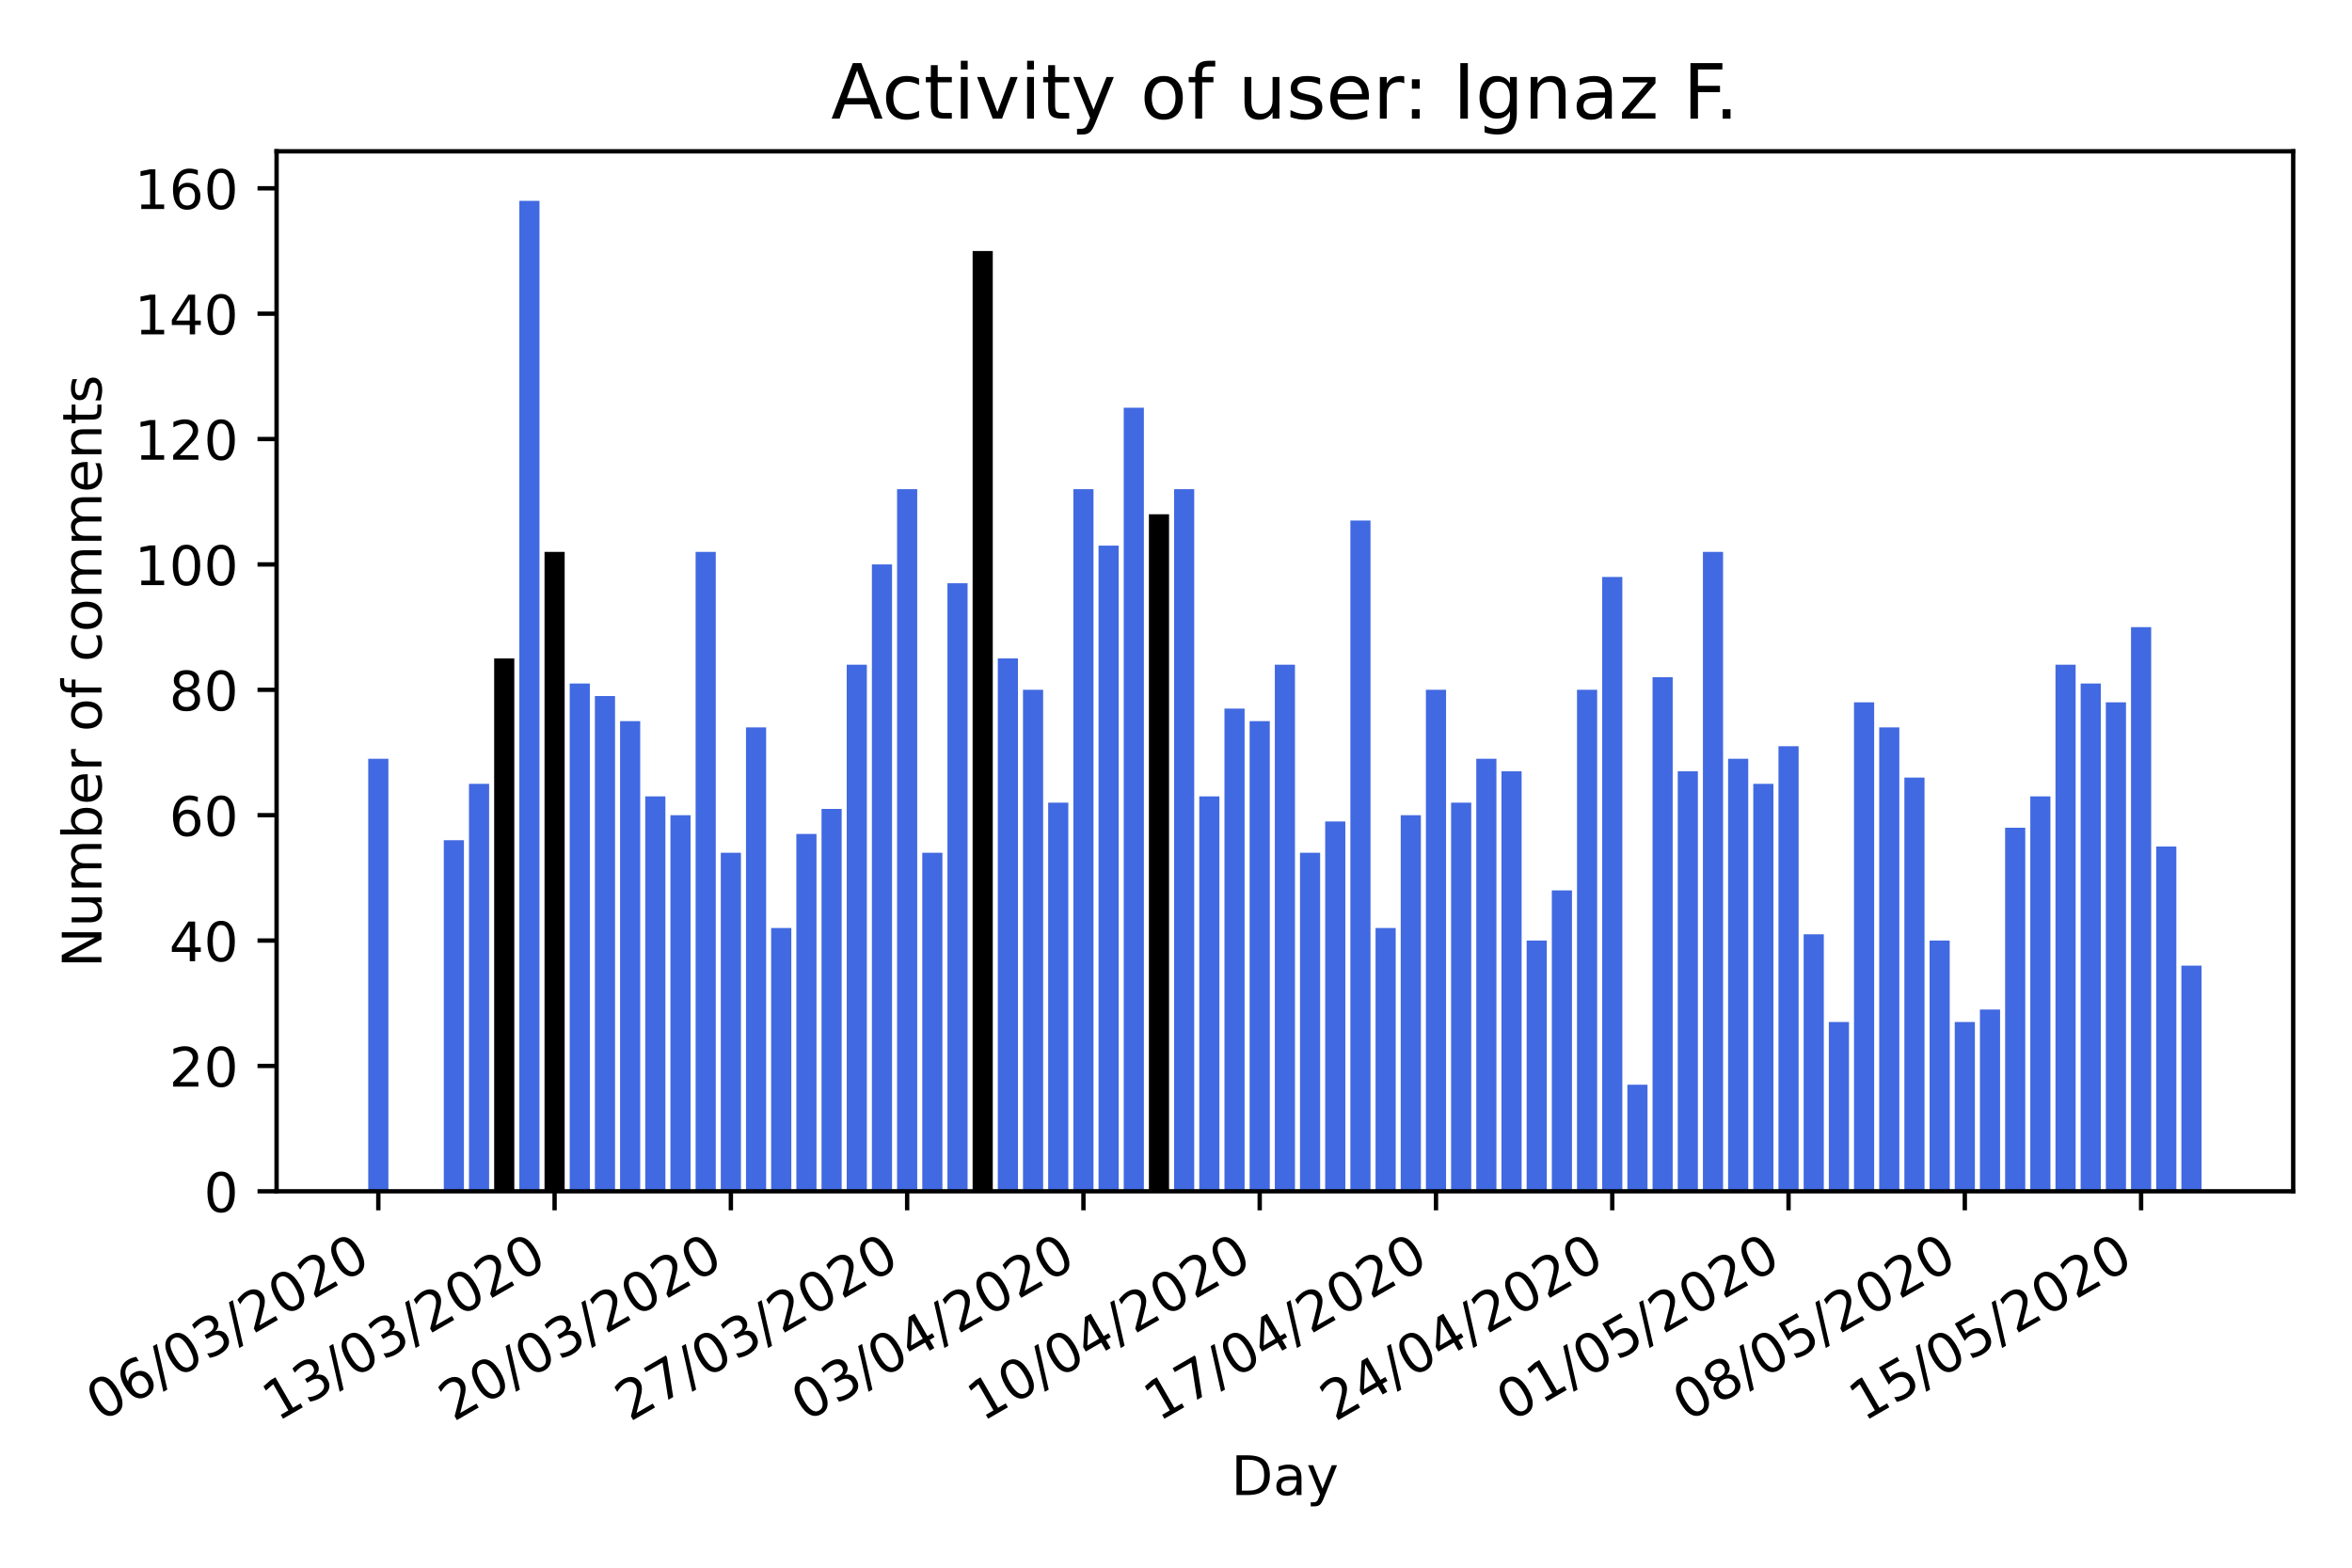 <?xml version="1.0" encoding="utf-8" standalone="no"?>
<!DOCTYPE svg PUBLIC "-//W3C//DTD SVG 1.1//EN"
  "http://www.w3.org/Graphics/SVG/1.1/DTD/svg11.dtd">
<!-- Created with matplotlib (https://matplotlib.org/) -->
<svg height="288pt" version="1.1" viewBox="0 0 432 288" width="432pt" xmlns="http://www.w3.org/2000/svg" xmlns:xlink="http://www.w3.org/1999/xlink">
 <defs>
  <style type="text/css">
*{stroke-linecap:butt;stroke-linejoin:round;}
  </style>
 </defs>
 <g id="figure_1">
  <g id="patch_1">
   <path d="M 0 288 
L 432 288 
L 432 0 
L 0 0 
z
" style="fill:#ffffff;"/>
  </g>
  <g id="axes_1">
   <g id="patch_2">
    <path d="M 50.8 218.852 
L 421.2 218.852 
L 421.2 27.8 
L 50.8 27.8 
z
" style="fill:#ffffff;"/>
   </g>
   <g id="patch_3">
    <path clip-path="url(#pcbe75c2281)" d="M 67.636 218.852 
L 71.337 218.852 
L 71.337 139.391 
L 67.636 139.391 
z
" style="fill:#4169e1;"/>
   </g>
   <g id="patch_4">
    <path clip-path="url(#pcbe75c2281)" d="M 81.512 218.852 
L 85.213 218.852 
L 85.213 154.362 
L 81.512 154.362 
z
" style="fill:#4169e1;"/>
   </g>
   <g id="patch_5">
    <path clip-path="url(#pcbe75c2281)" d="M 86.138 218.852 
L 89.838 218.852 
L 89.838 143.998 
L 86.138 143.998 
z
" style="fill:#4169e1;"/>
   </g>
   <g id="patch_6">
    <path clip-path="url(#pcbe75c2281)" d="M 90.763 218.852 
L 94.464 218.852 
L 94.464 120.965 
L 90.763 120.965 
z
"/>
   </g>
   <g id="patch_7">
    <path clip-path="url(#pcbe75c2281)" d="M 95.389 218.852 
L 99.089 218.852 
L 99.089 36.898 
L 95.389 36.898 
z
" style="fill:#4169e1;"/>
   </g>
   <g id="patch_8">
    <path clip-path="url(#pcbe75c2281)" d="M 100.014 218.852 
L 103.714 218.852 
L 103.714 101.388 
L 100.014 101.388 
z
"/>
   </g>
   <g id="patch_9">
    <path clip-path="url(#pcbe75c2281)" d="M 104.639 218.852 
L 108.34 218.852 
L 108.34 125.572 
L 104.639 125.572 
z
" style="fill:#4169e1;"/>
   </g>
   <g id="patch_10">
    <path clip-path="url(#pcbe75c2281)" d="M 109.265 218.852 
L 112.965 218.852 
L 112.965 127.875 
L 109.265 127.875 
z
" style="fill:#4169e1;"/>
   </g>
   <g id="patch_11">
    <path clip-path="url(#pcbe75c2281)" d="M 113.89 218.852 
L 117.59 218.852 
L 117.59 132.481 
L 113.89 132.481 
z
" style="fill:#4169e1;"/>
   </g>
   <g id="patch_12">
    <path clip-path="url(#pcbe75c2281)" d="M 118.515 218.852 
L 122.216 218.852 
L 122.216 146.301 
L 118.515 146.301 
z
" style="fill:#4169e1;"/>
   </g>
   <g id="patch_13">
    <path clip-path="url(#pcbe75c2281)" d="M 123.141 218.852 
L 126.841 218.852 
L 126.841 149.756 
L 123.141 149.756 
z
" style="fill:#4169e1;"/>
   </g>
   <g id="patch_14">
    <path clip-path="url(#pcbe75c2281)" d="M 127.766 218.852 
L 131.467 218.852 
L 131.467 101.388 
L 127.766 101.388 
z
" style="fill:#4169e1;"/>
   </g>
   <g id="patch_15">
    <path clip-path="url(#pcbe75c2281)" d="M 132.392 218.852 
L 136.092 218.852 
L 136.092 156.665 
L 132.392 156.665 
z
" style="fill:#4169e1;"/>
   </g>
   <g id="patch_16">
    <path clip-path="url(#pcbe75c2281)" d="M 137.017 218.852 
L 140.717 218.852 
L 140.717 133.633 
L 137.017 133.633 
z
" style="fill:#4169e1;"/>
   </g>
   <g id="patch_17">
    <path clip-path="url(#pcbe75c2281)" d="M 141.642 218.852 
L 145.343 218.852 
L 145.343 170.485 
L 141.642 170.485 
z
" style="fill:#4169e1;"/>
   </g>
   <g id="patch_18">
    <path clip-path="url(#pcbe75c2281)" d="M 146.268 218.852 
L 149.968 218.852 
L 149.968 153.21 
L 146.268 153.21 
z
" style="fill:#4169e1;"/>
   </g>
   <g id="patch_19">
    <path clip-path="url(#pcbe75c2281)" d="M 150.893 218.852 
L 154.593 218.852 
L 154.593 148.604 
L 150.893 148.604 
z
" style="fill:#4169e1;"/>
   </g>
   <g id="patch_20">
    <path clip-path="url(#pcbe75c2281)" d="M 155.518 218.852 
L 159.219 218.852 
L 159.219 122.117 
L 155.518 122.117 
z
" style="fill:#4169e1;"/>
   </g>
   <g id="patch_21">
    <path clip-path="url(#pcbe75c2281)" d="M 160.144 218.852 
L 163.844 218.852 
L 163.844 103.691 
L 160.144 103.691 
z
" style="fill:#4169e1;"/>
   </g>
   <g id="patch_22">
    <path clip-path="url(#pcbe75c2281)" d="M 164.769 218.852 
L 168.47 218.852 
L 168.47 89.872 
L 164.769 89.872 
z
" style="fill:#4169e1;"/>
   </g>
   <g id="patch_23">
    <path clip-path="url(#pcbe75c2281)" d="M 169.395 218.852 
L 173.095 218.852 
L 173.095 156.665 
L 169.395 156.665 
z
" style="fill:#4169e1;"/>
   </g>
   <g id="patch_24">
    <path clip-path="url(#pcbe75c2281)" d="M 174.02 218.852 
L 177.72 218.852 
L 177.72 107.146 
L 174.02 107.146 
z
" style="fill:#4169e1;"/>
   </g>
   <g id="patch_25">
    <path clip-path="url(#pcbe75c2281)" d="M 178.645 218.852 
L 182.346 218.852 
L 182.346 46.111 
L 178.645 46.111 
z
"/>
   </g>
   <g id="patch_26">
    <path clip-path="url(#pcbe75c2281)" d="M 183.271 218.852 
L 186.971 218.852 
L 186.971 120.965 
L 183.271 120.965 
z
" style="fill:#4169e1;"/>
   </g>
   <g id="patch_27">
    <path clip-path="url(#pcbe75c2281)" d="M 187.896 218.852 
L 191.596 218.852 
L 191.596 126.723 
L 187.896 126.723 
z
" style="fill:#4169e1;"/>
   </g>
   <g id="patch_28">
    <path clip-path="url(#pcbe75c2281)" d="M 192.521 218.852 
L 196.222 218.852 
L 196.222 147.452 
L 192.521 147.452 
z
" style="fill:#4169e1;"/>
   </g>
   <g id="patch_29">
    <path clip-path="url(#pcbe75c2281)" d="M 197.147 218.852 
L 200.847 218.852 
L 200.847 89.872 
L 197.147 89.872 
z
" style="fill:#4169e1;"/>
   </g>
   <g id="patch_30">
    <path clip-path="url(#pcbe75c2281)" d="M 201.772 218.852 
L 205.473 218.852 
L 205.473 100.236 
L 201.772 100.236 
z
" style="fill:#4169e1;"/>
   </g>
   <g id="patch_31">
    <path clip-path="url(#pcbe75c2281)" d="M 206.398 218.852 
L 210.098 218.852 
L 210.098 74.901 
L 206.398 74.901 
z
" style="fill:#4169e1;"/>
   </g>
   <g id="patch_32">
    <path clip-path="url(#pcbe75c2281)" d="M 211.023 218.852 
L 214.723 218.852 
L 214.723 94.478 
L 211.023 94.478 
z
"/>
   </g>
   <g id="patch_33">
    <path clip-path="url(#pcbe75c2281)" d="M 215.648 218.852 
L 219.349 218.852 
L 219.349 89.872 
L 215.648 89.872 
z
" style="fill:#4169e1;"/>
   </g>
   <g id="patch_34">
    <path clip-path="url(#pcbe75c2281)" d="M 220.274 218.852 
L 223.974 218.852 
L 223.974 146.301 
L 220.274 146.301 
z
" style="fill:#4169e1;"/>
   </g>
   <g id="patch_35">
    <path clip-path="url(#pcbe75c2281)" d="M 224.899 218.852 
L 228.599 218.852 
L 228.599 130.178 
L 224.899 130.178 
z
" style="fill:#4169e1;"/>
   </g>
   <g id="patch_36">
    <path clip-path="url(#pcbe75c2281)" d="M 229.524 218.852 
L 233.225 218.852 
L 233.225 132.481 
L 229.524 132.481 
z
" style="fill:#4169e1;"/>
   </g>
   <g id="patch_37">
    <path clip-path="url(#pcbe75c2281)" d="M 234.15 218.852 
L 237.85 218.852 
L 237.85 122.117 
L 234.15 122.117 
z
" style="fill:#4169e1;"/>
   </g>
   <g id="patch_38">
    <path clip-path="url(#pcbe75c2281)" d="M 238.775 218.852 
L 242.476 218.852 
L 242.476 156.665 
L 238.775 156.665 
z
" style="fill:#4169e1;"/>
   </g>
   <g id="patch_39">
    <path clip-path="url(#pcbe75c2281)" d="M 243.401 218.852 
L 247.101 218.852 
L 247.101 150.907 
L 243.401 150.907 
z
" style="fill:#4169e1;"/>
   </g>
   <g id="patch_40">
    <path clip-path="url(#pcbe75c2281)" d="M 248.026 218.852 
L 251.726 218.852 
L 251.726 95.63 
L 248.026 95.63 
z
" style="fill:#4169e1;"/>
   </g>
   <g id="patch_41">
    <path clip-path="url(#pcbe75c2281)" d="M 252.651 218.852 
L 256.352 218.852 
L 256.352 170.485 
L 252.651 170.485 
z
" style="fill:#4169e1;"/>
   </g>
   <g id="patch_42">
    <path clip-path="url(#pcbe75c2281)" d="M 257.277 218.852 
L 260.977 218.852 
L 260.977 149.756 
L 257.277 149.756 
z
" style="fill:#4169e1;"/>
   </g>
   <g id="patch_43">
    <path clip-path="url(#pcbe75c2281)" d="M 261.902 218.852 
L 265.602 218.852 
L 265.602 126.723 
L 261.902 126.723 
z
" style="fill:#4169e1;"/>
   </g>
   <g id="patch_44">
    <path clip-path="url(#pcbe75c2281)" d="M 266.527 218.852 
L 270.228 218.852 
L 270.228 147.452 
L 266.527 147.452 
z
" style="fill:#4169e1;"/>
   </g>
   <g id="patch_45">
    <path clip-path="url(#pcbe75c2281)" d="M 271.153 218.852 
L 274.853 218.852 
L 274.853 139.391 
L 271.153 139.391 
z
" style="fill:#4169e1;"/>
   </g>
   <g id="patch_46">
    <path clip-path="url(#pcbe75c2281)" d="M 275.778 218.852 
L 279.479 218.852 
L 279.479 141.694 
L 275.778 141.694 
z
" style="fill:#4169e1;"/>
   </g>
   <g id="patch_47">
    <path clip-path="url(#pcbe75c2281)" d="M 280.404 218.852 
L 284.104 218.852 
L 284.104 172.788 
L 280.404 172.788 
z
" style="fill:#4169e1;"/>
   </g>
   <g id="patch_48">
    <path clip-path="url(#pcbe75c2281)" d="M 285.029 218.852 
L 288.729 218.852 
L 288.729 163.575 
L 285.029 163.575 
z
" style="fill:#4169e1;"/>
   </g>
   <g id="patch_49">
    <path clip-path="url(#pcbe75c2281)" d="M 289.654 218.852 
L 293.355 218.852 
L 293.355 126.723 
L 289.654 126.723 
z
" style="fill:#4169e1;"/>
   </g>
   <g id="patch_50">
    <path clip-path="url(#pcbe75c2281)" d="M 294.28 218.852 
L 297.98 218.852 
L 297.98 105.994 
L 294.28 105.994 
z
" style="fill:#4169e1;"/>
   </g>
   <g id="patch_51">
    <path clip-path="url(#pcbe75c2281)" d="M 298.905 218.852 
L 302.605 218.852 
L 302.605 199.275 
L 298.905 199.275 
z
" style="fill:#4169e1;"/>
   </g>
   <g id="patch_52">
    <path clip-path="url(#pcbe75c2281)" d="M 303.53 218.852 
L 307.231 218.852 
L 307.231 124.42 
L 303.53 124.42 
z
" style="fill:#4169e1;"/>
   </g>
   <g id="patch_53">
    <path clip-path="url(#pcbe75c2281)" d="M 308.156 218.852 
L 311.856 218.852 
L 311.856 141.694 
L 308.156 141.694 
z
" style="fill:#4169e1;"/>
   </g>
   <g id="patch_54">
    <path clip-path="url(#pcbe75c2281)" d="M 312.781 218.852 
L 316.482 218.852 
L 316.482 101.388 
L 312.781 101.388 
z
" style="fill:#4169e1;"/>
   </g>
   <g id="patch_55">
    <path clip-path="url(#pcbe75c2281)" d="M 317.407 218.852 
L 321.107 218.852 
L 321.107 139.391 
L 317.407 139.391 
z
" style="fill:#4169e1;"/>
   </g>
   <g id="patch_56">
    <path clip-path="url(#pcbe75c2281)" d="M 322.032 218.852 
L 325.732 218.852 
L 325.732 143.998 
L 322.032 143.998 
z
" style="fill:#4169e1;"/>
   </g>
   <g id="patch_57">
    <path clip-path="url(#pcbe75c2281)" d="M 326.657 218.852 
L 330.358 218.852 
L 330.358 137.088 
L 326.657 137.088 
z
" style="fill:#4169e1;"/>
   </g>
   <g id="patch_58">
    <path clip-path="url(#pcbe75c2281)" d="M 331.283 218.852 
L 334.983 218.852 
L 334.983 171.636 
L 331.283 171.636 
z
" style="fill:#4169e1;"/>
   </g>
   <g id="patch_59">
    <path clip-path="url(#pcbe75c2281)" d="M 335.908 218.852 
L 339.608 218.852 
L 339.608 187.759 
L 335.908 187.759 
z
" style="fill:#4169e1;"/>
   </g>
   <g id="patch_60">
    <path clip-path="url(#pcbe75c2281)" d="M 340.533 218.852 
L 344.234 218.852 
L 344.234 129.027 
L 340.533 129.027 
z
" style="fill:#4169e1;"/>
   </g>
   <g id="patch_61">
    <path clip-path="url(#pcbe75c2281)" d="M 345.159 218.852 
L 348.859 218.852 
L 348.859 133.633 
L 345.159 133.633 
z
" style="fill:#4169e1;"/>
   </g>
   <g id="patch_62">
    <path clip-path="url(#pcbe75c2281)" d="M 349.784 218.852 
L 353.485 218.852 
L 353.485 142.846 
L 349.784 142.846 
z
" style="fill:#4169e1;"/>
   </g>
   <g id="patch_63">
    <path clip-path="url(#pcbe75c2281)" d="M 354.41 218.852 
L 358.11 218.852 
L 358.11 172.788 
L 354.41 172.788 
z
" style="fill:#4169e1;"/>
   </g>
   <g id="patch_64">
    <path clip-path="url(#pcbe75c2281)" d="M 359.035 218.852 
L 362.735 218.852 
L 362.735 187.759 
L 359.035 187.759 
z
" style="fill:#4169e1;"/>
   </g>
   <g id="patch_65">
    <path clip-path="url(#pcbe75c2281)" d="M 363.66 218.852 
L 367.361 218.852 
L 367.361 185.456 
L 363.66 185.456 
z
" style="fill:#4169e1;"/>
   </g>
   <g id="patch_66">
    <path clip-path="url(#pcbe75c2281)" d="M 368.286 218.852 
L 371.986 218.852 
L 371.986 152.059 
L 368.286 152.059 
z
" style="fill:#4169e1;"/>
   </g>
   <g id="patch_67">
    <path clip-path="url(#pcbe75c2281)" d="M 372.911 218.852 
L 376.611 218.852 
L 376.611 146.301 
L 372.911 146.301 
z
" style="fill:#4169e1;"/>
   </g>
   <g id="patch_68">
    <path clip-path="url(#pcbe75c2281)" d="M 377.536 218.852 
L 381.237 218.852 
L 381.237 122.117 
L 377.536 122.117 
z
" style="fill:#4169e1;"/>
   </g>
   <g id="patch_69">
    <path clip-path="url(#pcbe75c2281)" d="M 382.162 218.852 
L 385.862 218.852 
L 385.862 125.572 
L 382.162 125.572 
z
" style="fill:#4169e1;"/>
   </g>
   <g id="patch_70">
    <path clip-path="url(#pcbe75c2281)" d="M 386.787 218.852 
L 390.488 218.852 
L 390.488 129.027 
L 386.787 129.027 
z
" style="fill:#4169e1;"/>
   </g>
   <g id="patch_71">
    <path clip-path="url(#pcbe75c2281)" d="M 391.413 218.852 
L 395.113 218.852 
L 395.113 115.207 
L 391.413 115.207 
z
" style="fill:#4169e1;"/>
   </g>
   <g id="patch_72">
    <path clip-path="url(#pcbe75c2281)" d="M 396.038 218.852 
L 399.738 218.852 
L 399.738 155.514 
L 396.038 155.514 
z
" style="fill:#4169e1;"/>
   </g>
   <g id="patch_73">
    <path clip-path="url(#pcbe75c2281)" d="M 400.663 218.852 
L 404.364 218.852 
L 404.364 177.394 
L 400.663 177.394 
z
" style="fill:#4169e1;"/>
   </g>
   <g id="matplotlib.axis_1">
    <g id="xtick_1">
     <g id="line2d_1">
      <defs>
       <path d="M 0 0 
L 0 3.5 
" id="m0ab44dec26" style="stroke:#000000;stroke-width:0.8;"/>
      </defs>
      <g>
       <use style="stroke:#000000;stroke-width:0.8;" x="69.487" xlink:href="#m0ab44dec26" y="218.852"/>
      </g>
     </g>
     <g id="text_1">
      <!-- 06/03/2020 -->
      <defs>
       <path d="M 31.781 66.406 
Q 24.172 66.406 20.328 58.906 
Q 16.5 51.422 16.5 36.375 
Q 16.5 21.391 20.328 13.891 
Q 24.172 6.391 31.781 6.391 
Q 39.453 6.391 43.281 13.891 
Q 47.125 21.391 47.125 36.375 
Q 47.125 51.422 43.281 58.906 
Q 39.453 66.406 31.781 66.406 
z
M 31.781 74.219 
Q 44.047 74.219 50.516 64.516 
Q 56.984 54.828 56.984 36.375 
Q 56.984 17.969 50.516 8.266 
Q 44.047 -1.422 31.781 -1.422 
Q 19.531 -1.422 13.062 8.266 
Q 6.594 17.969 6.594 36.375 
Q 6.594 54.828 13.062 64.516 
Q 19.531 74.219 31.781 74.219 
z
" id="DejaVuSans-48"/>
       <path d="M 33.016 40.375 
Q 26.375 40.375 22.484 35.828 
Q 18.609 31.297 18.609 23.391 
Q 18.609 15.531 22.484 10.953 
Q 26.375 6.391 33.016 6.391 
Q 39.656 6.391 43.531 10.953 
Q 47.406 15.531 47.406 23.391 
Q 47.406 31.297 43.531 35.828 
Q 39.656 40.375 33.016 40.375 
z
M 52.594 71.297 
L 52.594 62.312 
Q 48.875 64.062 45.094 64.984 
Q 41.312 65.922 37.594 65.922 
Q 27.828 65.922 22.672 59.328 
Q 17.531 52.734 16.797 39.406 
Q 19.672 43.656 24.016 45.922 
Q 28.375 48.188 33.594 48.188 
Q 44.578 48.188 50.953 41.516 
Q 57.328 34.859 57.328 23.391 
Q 57.328 12.156 50.688 5.359 
Q 44.047 -1.422 33.016 -1.422 
Q 20.359 -1.422 13.672 8.266 
Q 6.984 17.969 6.984 36.375 
Q 6.984 53.656 15.188 63.938 
Q 23.391 74.219 37.203 74.219 
Q 40.922 74.219 44.703 73.484 
Q 48.484 72.75 52.594 71.297 
z
" id="DejaVuSans-54"/>
       <path d="M 25.391 72.906 
L 33.688 72.906 
L 8.297 -9.281 
L 0 -9.281 
z
" id="DejaVuSans-47"/>
       <path d="M 40.578 39.312 
Q 47.656 37.797 51.625 33 
Q 55.609 28.219 55.609 21.188 
Q 55.609 10.406 48.188 4.484 
Q 40.766 -1.422 27.094 -1.422 
Q 22.516 -1.422 17.656 -0.516 
Q 12.797 0.391 7.625 2.203 
L 7.625 11.719 
Q 11.719 9.328 16.594 8.109 
Q 21.484 6.891 26.812 6.891 
Q 36.078 6.891 40.938 10.547 
Q 45.797 14.203 45.797 21.188 
Q 45.797 27.641 41.281 31.266 
Q 36.766 34.906 28.719 34.906 
L 20.219 34.906 
L 20.219 43.016 
L 29.109 43.016 
Q 36.375 43.016 40.234 45.922 
Q 44.094 48.828 44.094 54.297 
Q 44.094 59.906 40.109 62.906 
Q 36.141 65.922 28.719 65.922 
Q 24.656 65.922 20.016 65.031 
Q 15.375 64.156 9.812 62.312 
L 9.812 71.094 
Q 15.438 72.656 20.344 73.438 
Q 25.25 74.219 29.594 74.219 
Q 40.828 74.219 47.359 69.109 
Q 53.906 64.016 53.906 55.328 
Q 53.906 49.266 50.438 45.094 
Q 46.969 40.922 40.578 39.312 
z
" id="DejaVuSans-51"/>
       <path d="M 19.188 8.297 
L 53.609 8.297 
L 53.609 0 
L 7.328 0 
L 7.328 8.297 
Q 12.938 14.109 22.625 23.891 
Q 32.328 33.688 34.812 36.531 
Q 39.547 41.844 41.422 45.531 
Q 43.312 49.219 43.312 52.781 
Q 43.312 58.594 39.234 62.25 
Q 35.156 65.922 28.609 65.922 
Q 23.969 65.922 18.812 64.312 
Q 13.672 62.703 7.812 59.422 
L 7.812 69.391 
Q 13.766 71.781 18.938 73 
Q 24.125 74.219 28.422 74.219 
Q 39.75 74.219 46.484 68.547 
Q 53.219 62.891 53.219 53.422 
Q 53.219 48.922 51.531 44.891 
Q 49.859 40.875 45.406 35.406 
Q 44.188 33.984 37.641 27.219 
Q 31.109 20.453 19.188 8.297 
z
" id="DejaVuSans-50"/>
      </defs>
      <g transform="translate(18.531 261.251)rotate(-30)scale(0.1 -0.1)">
       <use xlink:href="#DejaVuSans-48"/>
       <use x="63.623" xlink:href="#DejaVuSans-54"/>
       <use x="127.246" xlink:href="#DejaVuSans-47"/>
       <use x="160.938" xlink:href="#DejaVuSans-48"/>
       <use x="224.561" xlink:href="#DejaVuSans-51"/>
       <use x="288.184" xlink:href="#DejaVuSans-47"/>
       <use x="321.875" xlink:href="#DejaVuSans-50"/>
       <use x="385.498" xlink:href="#DejaVuSans-48"/>
       <use x="449.121" xlink:href="#DejaVuSans-50"/>
       <use x="512.744" xlink:href="#DejaVuSans-48"/>
      </g>
     </g>
    </g>
    <g id="xtick_2">
     <g id="line2d_2">
      <g>
       <use style="stroke:#000000;stroke-width:0.8;" x="101.864" xlink:href="#m0ab44dec26" y="218.852"/>
      </g>
     </g>
     <g id="text_2">
      <!-- 13/03/2020 -->
      <defs>
       <path d="M 12.406 8.297 
L 28.516 8.297 
L 28.516 63.922 
L 10.984 60.406 
L 10.984 69.391 
L 28.422 72.906 
L 38.281 72.906 
L 38.281 8.297 
L 54.391 8.297 
L 54.391 0 
L 12.406 0 
z
" id="DejaVuSans-49"/>
      </defs>
      <g transform="translate(50.909 261.251)rotate(-30)scale(0.1 -0.1)">
       <use xlink:href="#DejaVuSans-49"/>
       <use x="63.623" xlink:href="#DejaVuSans-51"/>
       <use x="127.246" xlink:href="#DejaVuSans-47"/>
       <use x="160.938" xlink:href="#DejaVuSans-48"/>
       <use x="224.561" xlink:href="#DejaVuSans-51"/>
       <use x="288.184" xlink:href="#DejaVuSans-47"/>
       <use x="321.875" xlink:href="#DejaVuSans-50"/>
       <use x="385.498" xlink:href="#DejaVuSans-48"/>
       <use x="449.121" xlink:href="#DejaVuSans-50"/>
       <use x="512.744" xlink:href="#DejaVuSans-48"/>
      </g>
     </g>
    </g>
    <g id="xtick_3">
     <g id="line2d_3">
      <g>
       <use style="stroke:#000000;stroke-width:0.8;" x="134.242" xlink:href="#m0ab44dec26" y="218.852"/>
      </g>
     </g>
     <g id="text_3">
      <!-- 20/03/2020 -->
      <g transform="translate(83.286 261.251)rotate(-30)scale(0.1 -0.1)">
       <use xlink:href="#DejaVuSans-50"/>
       <use x="63.623" xlink:href="#DejaVuSans-48"/>
       <use x="127.246" xlink:href="#DejaVuSans-47"/>
       <use x="160.938" xlink:href="#DejaVuSans-48"/>
       <use x="224.561" xlink:href="#DejaVuSans-51"/>
       <use x="288.184" xlink:href="#DejaVuSans-47"/>
       <use x="321.875" xlink:href="#DejaVuSans-50"/>
       <use x="385.498" xlink:href="#DejaVuSans-48"/>
       <use x="449.121" xlink:href="#DejaVuSans-50"/>
       <use x="512.744" xlink:href="#DejaVuSans-48"/>
      </g>
     </g>
    </g>
    <g id="xtick_4">
     <g id="line2d_4">
      <g>
       <use style="stroke:#000000;stroke-width:0.8;" x="166.619" xlink:href="#m0ab44dec26" y="218.852"/>
      </g>
     </g>
     <g id="text_4">
      <!-- 27/03/2020 -->
      <defs>
       <path d="M 8.203 72.906 
L 55.078 72.906 
L 55.078 68.703 
L 28.609 0 
L 18.312 0 
L 43.219 64.594 
L 8.203 64.594 
z
" id="DejaVuSans-55"/>
      </defs>
      <g transform="translate(115.664 261.251)rotate(-30)scale(0.1 -0.1)">
       <use xlink:href="#DejaVuSans-50"/>
       <use x="63.623" xlink:href="#DejaVuSans-55"/>
       <use x="127.246" xlink:href="#DejaVuSans-47"/>
       <use x="160.938" xlink:href="#DejaVuSans-48"/>
       <use x="224.561" xlink:href="#DejaVuSans-51"/>
       <use x="288.184" xlink:href="#DejaVuSans-47"/>
       <use x="321.875" xlink:href="#DejaVuSans-50"/>
       <use x="385.498" xlink:href="#DejaVuSans-48"/>
       <use x="449.121" xlink:href="#DejaVuSans-50"/>
       <use x="512.744" xlink:href="#DejaVuSans-48"/>
      </g>
     </g>
    </g>
    <g id="xtick_5">
     <g id="line2d_5">
      <g>
       <use style="stroke:#000000;stroke-width:0.8;" x="198.997" xlink:href="#m0ab44dec26" y="218.852"/>
      </g>
     </g>
     <g id="text_5">
      <!-- 03/04/2020 -->
      <defs>
       <path d="M 37.797 64.312 
L 12.891 25.391 
L 37.797 25.391 
z
M 35.203 72.906 
L 47.609 72.906 
L 47.609 25.391 
L 58.016 25.391 
L 58.016 17.188 
L 47.609 17.188 
L 47.609 0 
L 37.797 0 
L 37.797 17.188 
L 4.891 17.188 
L 4.891 26.703 
z
" id="DejaVuSans-52"/>
      </defs>
      <g transform="translate(148.042 261.251)rotate(-30)scale(0.1 -0.1)">
       <use xlink:href="#DejaVuSans-48"/>
       <use x="63.623" xlink:href="#DejaVuSans-51"/>
       <use x="127.246" xlink:href="#DejaVuSans-47"/>
       <use x="160.938" xlink:href="#DejaVuSans-48"/>
       <use x="224.561" xlink:href="#DejaVuSans-52"/>
       <use x="288.184" xlink:href="#DejaVuSans-47"/>
       <use x="321.875" xlink:href="#DejaVuSans-50"/>
       <use x="385.498" xlink:href="#DejaVuSans-48"/>
       <use x="449.121" xlink:href="#DejaVuSans-50"/>
       <use x="512.744" xlink:href="#DejaVuSans-48"/>
      </g>
     </g>
    </g>
    <g id="xtick_6">
     <g id="line2d_6">
      <g>
       <use style="stroke:#000000;stroke-width:0.8;" x="231.375" xlink:href="#m0ab44dec26" y="218.852"/>
      </g>
     </g>
     <g id="text_6">
      <!-- 10/04/2020 -->
      <g transform="translate(180.419 261.251)rotate(-30)scale(0.1 -0.1)">
       <use xlink:href="#DejaVuSans-49"/>
       <use x="63.623" xlink:href="#DejaVuSans-48"/>
       <use x="127.246" xlink:href="#DejaVuSans-47"/>
       <use x="160.938" xlink:href="#DejaVuSans-48"/>
       <use x="224.561" xlink:href="#DejaVuSans-52"/>
       <use x="288.184" xlink:href="#DejaVuSans-47"/>
       <use x="321.875" xlink:href="#DejaVuSans-50"/>
       <use x="385.498" xlink:href="#DejaVuSans-48"/>
       <use x="449.121" xlink:href="#DejaVuSans-50"/>
       <use x="512.744" xlink:href="#DejaVuSans-48"/>
      </g>
     </g>
    </g>
    <g id="xtick_7">
     <g id="line2d_7">
      <g>
       <use style="stroke:#000000;stroke-width:0.8;" x="263.752" xlink:href="#m0ab44dec26" y="218.852"/>
      </g>
     </g>
     <g id="text_7">
      <!-- 17/04/2020 -->
      <g transform="translate(212.797 261.251)rotate(-30)scale(0.1 -0.1)">
       <use xlink:href="#DejaVuSans-49"/>
       <use x="63.623" xlink:href="#DejaVuSans-55"/>
       <use x="127.246" xlink:href="#DejaVuSans-47"/>
       <use x="160.938" xlink:href="#DejaVuSans-48"/>
       <use x="224.561" xlink:href="#DejaVuSans-52"/>
       <use x="288.184" xlink:href="#DejaVuSans-47"/>
       <use x="321.875" xlink:href="#DejaVuSans-50"/>
       <use x="385.498" xlink:href="#DejaVuSans-48"/>
       <use x="449.121" xlink:href="#DejaVuSans-50"/>
       <use x="512.744" xlink:href="#DejaVuSans-48"/>
      </g>
     </g>
    </g>
    <g id="xtick_8">
     <g id="line2d_8">
      <g>
       <use style="stroke:#000000;stroke-width:0.8;" x="296.13" xlink:href="#m0ab44dec26" y="218.852"/>
      </g>
     </g>
     <g id="text_8">
      <!-- 24/04/2020 -->
      <g transform="translate(245.174 261.251)rotate(-30)scale(0.1 -0.1)">
       <use xlink:href="#DejaVuSans-50"/>
       <use x="63.623" xlink:href="#DejaVuSans-52"/>
       <use x="127.246" xlink:href="#DejaVuSans-47"/>
       <use x="160.938" xlink:href="#DejaVuSans-48"/>
       <use x="224.561" xlink:href="#DejaVuSans-52"/>
       <use x="288.184" xlink:href="#DejaVuSans-47"/>
       <use x="321.875" xlink:href="#DejaVuSans-50"/>
       <use x="385.498" xlink:href="#DejaVuSans-48"/>
       <use x="449.121" xlink:href="#DejaVuSans-50"/>
       <use x="512.744" xlink:href="#DejaVuSans-48"/>
      </g>
     </g>
    </g>
    <g id="xtick_9">
     <g id="line2d_9">
      <g>
       <use style="stroke:#000000;stroke-width:0.8;" x="328.507" xlink:href="#m0ab44dec26" y="218.852"/>
      </g>
     </g>
     <g id="text_9">
      <!-- 01/05/2020 -->
      <defs>
       <path d="M 10.797 72.906 
L 49.516 72.906 
L 49.516 64.594 
L 19.828 64.594 
L 19.828 46.734 
Q 21.969 47.469 24.109 47.828 
Q 26.266 48.188 28.422 48.188 
Q 40.625 48.188 47.75 41.5 
Q 54.891 34.812 54.891 23.391 
Q 54.891 11.625 47.562 5.094 
Q 40.234 -1.422 26.906 -1.422 
Q 22.312 -1.422 17.547 -0.641 
Q 12.797 0.141 7.719 1.703 
L 7.719 11.625 
Q 12.109 9.234 16.797 8.062 
Q 21.484 6.891 26.703 6.891 
Q 35.156 6.891 40.078 11.328 
Q 45.016 15.766 45.016 23.391 
Q 45.016 31 40.078 35.438 
Q 35.156 39.891 26.703 39.891 
Q 22.75 39.891 18.812 39.016 
Q 14.891 38.141 10.797 36.281 
z
" id="DejaVuSans-53"/>
      </defs>
      <g transform="translate(277.552 261.251)rotate(-30)scale(0.1 -0.1)">
       <use xlink:href="#DejaVuSans-48"/>
       <use x="63.623" xlink:href="#DejaVuSans-49"/>
       <use x="127.246" xlink:href="#DejaVuSans-47"/>
       <use x="160.938" xlink:href="#DejaVuSans-48"/>
       <use x="224.561" xlink:href="#DejaVuSans-53"/>
       <use x="288.184" xlink:href="#DejaVuSans-47"/>
       <use x="321.875" xlink:href="#DejaVuSans-50"/>
       <use x="385.498" xlink:href="#DejaVuSans-48"/>
       <use x="449.121" xlink:href="#DejaVuSans-50"/>
       <use x="512.744" xlink:href="#DejaVuSans-48"/>
      </g>
     </g>
    </g>
    <g id="xtick_10">
     <g id="line2d_10">
      <g>
       <use style="stroke:#000000;stroke-width:0.8;" x="360.885" xlink:href="#m0ab44dec26" y="218.852"/>
      </g>
     </g>
     <g id="text_10">
      <!-- 08/05/2020 -->
      <defs>
       <path d="M 31.781 34.625 
Q 24.75 34.625 20.719 30.859 
Q 16.703 27.094 16.703 20.516 
Q 16.703 13.922 20.719 10.156 
Q 24.75 6.391 31.781 6.391 
Q 38.812 6.391 42.859 10.172 
Q 46.922 13.969 46.922 20.516 
Q 46.922 27.094 42.891 30.859 
Q 38.875 34.625 31.781 34.625 
z
M 21.922 38.812 
Q 15.578 40.375 12.031 44.719 
Q 8.5 49.078 8.5 55.328 
Q 8.5 64.062 14.719 69.141 
Q 20.953 74.219 31.781 74.219 
Q 42.672 74.219 48.875 69.141 
Q 55.078 64.062 55.078 55.328 
Q 55.078 49.078 51.531 44.719 
Q 48 40.375 41.703 38.812 
Q 48.828 37.156 52.797 32.312 
Q 56.781 27.484 56.781 20.516 
Q 56.781 9.906 50.312 4.234 
Q 43.844 -1.422 31.781 -1.422 
Q 19.734 -1.422 13.25 4.234 
Q 6.781 9.906 6.781 20.516 
Q 6.781 27.484 10.781 32.312 
Q 14.797 37.156 21.922 38.812 
z
M 18.312 54.391 
Q 18.312 48.734 21.844 45.562 
Q 25.391 42.391 31.781 42.391 
Q 38.141 42.391 41.719 45.562 
Q 45.312 48.734 45.312 54.391 
Q 45.312 60.062 41.719 63.234 
Q 38.141 66.406 31.781 66.406 
Q 25.391 66.406 21.844 63.234 
Q 18.312 60.062 18.312 54.391 
z
" id="DejaVuSans-56"/>
      </defs>
      <g transform="translate(309.93 261.251)rotate(-30)scale(0.1 -0.1)">
       <use xlink:href="#DejaVuSans-48"/>
       <use x="63.623" xlink:href="#DejaVuSans-56"/>
       <use x="127.246" xlink:href="#DejaVuSans-47"/>
       <use x="160.938" xlink:href="#DejaVuSans-48"/>
       <use x="224.561" xlink:href="#DejaVuSans-53"/>
       <use x="288.184" xlink:href="#DejaVuSans-47"/>
       <use x="321.875" xlink:href="#DejaVuSans-50"/>
       <use x="385.498" xlink:href="#DejaVuSans-48"/>
       <use x="449.121" xlink:href="#DejaVuSans-50"/>
       <use x="512.744" xlink:href="#DejaVuSans-48"/>
      </g>
     </g>
    </g>
    <g id="xtick_11">
     <g id="line2d_11">
      <g>
       <use style="stroke:#000000;stroke-width:0.8;" x="393.263" xlink:href="#m0ab44dec26" y="218.852"/>
      </g>
     </g>
     <g id="text_11">
      <!-- 15/05/2020 -->
      <g transform="translate(342.307 261.251)rotate(-30)scale(0.1 -0.1)">
       <use xlink:href="#DejaVuSans-49"/>
       <use x="63.623" xlink:href="#DejaVuSans-53"/>
       <use x="127.246" xlink:href="#DejaVuSans-47"/>
       <use x="160.938" xlink:href="#DejaVuSans-48"/>
       <use x="224.561" xlink:href="#DejaVuSans-53"/>
       <use x="288.184" xlink:href="#DejaVuSans-47"/>
       <use x="321.875" xlink:href="#DejaVuSans-50"/>
       <use x="385.498" xlink:href="#DejaVuSans-48"/>
       <use x="449.121" xlink:href="#DejaVuSans-50"/>
       <use x="512.744" xlink:href="#DejaVuSans-48"/>
      </g>
     </g>
    </g>
    <g id="text_12">
     <!-- Day -->
     <defs>
      <path d="M 19.672 64.797 
L 19.672 8.109 
L 31.594 8.109 
Q 46.688 8.109 53.688 14.938 
Q 60.688 21.781 60.688 36.531 
Q 60.688 51.172 53.688 57.984 
Q 46.688 64.797 31.594 64.797 
z
M 9.812 72.906 
L 30.078 72.906 
Q 51.266 72.906 61.172 64.094 
Q 71.094 55.281 71.094 36.531 
Q 71.094 17.672 61.125 8.828 
Q 51.172 0 30.078 0 
L 9.812 0 
z
" id="DejaVuSans-68"/>
      <path d="M 34.281 27.484 
Q 23.391 27.484 19.188 25 
Q 14.984 22.516 14.984 16.5 
Q 14.984 11.719 18.141 8.906 
Q 21.297 6.109 26.703 6.109 
Q 34.188 6.109 38.703 11.406 
Q 43.219 16.703 43.219 25.484 
L 43.219 27.484 
z
M 52.203 31.203 
L 52.203 0 
L 43.219 0 
L 43.219 8.297 
Q 40.141 3.328 35.547 0.953 
Q 30.953 -1.422 24.312 -1.422 
Q 15.922 -1.422 10.953 3.297 
Q 6 8.016 6 15.922 
Q 6 25.141 12.172 29.828 
Q 18.359 34.516 30.609 34.516 
L 43.219 34.516 
L 43.219 35.406 
Q 43.219 41.609 39.141 45 
Q 35.062 48.391 27.688 48.391 
Q 23 48.391 18.547 47.266 
Q 14.109 46.141 10.016 43.891 
L 10.016 52.203 
Q 14.938 54.109 19.578 55.047 
Q 24.219 56 28.609 56 
Q 40.484 56 46.344 49.844 
Q 52.203 43.703 52.203 31.203 
z
" id="DejaVuSans-97"/>
      <path d="M 32.172 -5.078 
Q 28.375 -14.844 24.75 -17.812 
Q 21.141 -20.797 15.094 -20.797 
L 7.906 -20.797 
L 7.906 -13.281 
L 13.188 -13.281 
Q 16.891 -13.281 18.938 -11.516 
Q 21 -9.766 23.484 -3.219 
L 25.094 0.875 
L 2.984 54.688 
L 12.5 54.688 
L 29.594 11.922 
L 46.688 54.688 
L 56.203 54.688 
z
" id="DejaVuSans-121"/>
     </defs>
     <g transform="translate(226.127 274.651)scale(0.1 -0.1)">
      <use xlink:href="#DejaVuSans-68"/>
      <use x="77.002" xlink:href="#DejaVuSans-97"/>
      <use x="138.281" xlink:href="#DejaVuSans-121"/>
     </g>
    </g>
   </g>
   <g id="matplotlib.axis_2">
    <g id="ytick_1">
     <g id="line2d_12">
      <defs>
       <path d="M 0 0 
L -3.5 0 
" id="m92dda7b3e0" style="stroke:#000000;stroke-width:0.8;"/>
      </defs>
      <g>
       <use style="stroke:#000000;stroke-width:0.8;" x="50.8" xlink:href="#m92dda7b3e0" y="218.852"/>
      </g>
     </g>
     <g id="text_13">
      <!-- 0 -->
      <g transform="translate(37.438 222.651)scale(0.1 -0.1)">
       <use xlink:href="#DejaVuSans-48"/>
      </g>
     </g>
    </g>
    <g id="ytick_2">
     <g id="line2d_13">
      <g>
       <use style="stroke:#000000;stroke-width:0.8;" x="50.8" xlink:href="#m92dda7b3e0" y="195.82"/>
      </g>
     </g>
     <g id="text_14">
      <!-- 20 -->
      <g transform="translate(31.075 199.619)scale(0.1 -0.1)">
       <use xlink:href="#DejaVuSans-50"/>
       <use x="63.623" xlink:href="#DejaVuSans-48"/>
      </g>
     </g>
    </g>
    <g id="ytick_3">
     <g id="line2d_14">
      <g>
       <use style="stroke:#000000;stroke-width:0.8;" x="50.8" xlink:href="#m92dda7b3e0" y="172.788"/>
      </g>
     </g>
     <g id="text_15">
      <!-- 40 -->
      <g transform="translate(31.075 176.587)scale(0.1 -0.1)">
       <use xlink:href="#DejaVuSans-52"/>
       <use x="63.623" xlink:href="#DejaVuSans-48"/>
      </g>
     </g>
    </g>
    <g id="ytick_4">
     <g id="line2d_15">
      <g>
       <use style="stroke:#000000;stroke-width:0.8;" x="50.8" xlink:href="#m92dda7b3e0" y="149.756"/>
      </g>
     </g>
     <g id="text_16">
      <!-- 60 -->
      <g transform="translate(31.075 153.555)scale(0.1 -0.1)">
       <use xlink:href="#DejaVuSans-54"/>
       <use x="63.623" xlink:href="#DejaVuSans-48"/>
      </g>
     </g>
    </g>
    <g id="ytick_5">
     <g id="line2d_16">
      <g>
       <use style="stroke:#000000;stroke-width:0.8;" x="50.8" xlink:href="#m92dda7b3e0" y="126.723"/>
      </g>
     </g>
     <g id="text_17">
      <!-- 80 -->
      <g transform="translate(31.075 130.523)scale(0.1 -0.1)">
       <use xlink:href="#DejaVuSans-56"/>
       <use x="63.623" xlink:href="#DejaVuSans-48"/>
      </g>
     </g>
    </g>
    <g id="ytick_6">
     <g id="line2d_17">
      <g>
       <use style="stroke:#000000;stroke-width:0.8;" x="50.8" xlink:href="#m92dda7b3e0" y="103.691"/>
      </g>
     </g>
     <g id="text_18">
      <!-- 100 -->
      <g transform="translate(24.712 107.49)scale(0.1 -0.1)">
       <use xlink:href="#DejaVuSans-49"/>
       <use x="63.623" xlink:href="#DejaVuSans-48"/>
       <use x="127.246" xlink:href="#DejaVuSans-48"/>
      </g>
     </g>
    </g>
    <g id="ytick_7">
     <g id="line2d_18">
      <g>
       <use style="stroke:#000000;stroke-width:0.8;" x="50.8" xlink:href="#m92dda7b3e0" y="80.659"/>
      </g>
     </g>
     <g id="text_19">
      <!-- 120 -->
      <g transform="translate(24.712 84.458)scale(0.1 -0.1)">
       <use xlink:href="#DejaVuSans-49"/>
       <use x="63.623" xlink:href="#DejaVuSans-50"/>
       <use x="127.246" xlink:href="#DejaVuSans-48"/>
      </g>
     </g>
    </g>
    <g id="ytick_8">
     <g id="line2d_19">
      <g>
       <use style="stroke:#000000;stroke-width:0.8;" x="50.8" xlink:href="#m92dda7b3e0" y="57.627"/>
      </g>
     </g>
     <g id="text_20">
      <!-- 140 -->
      <g transform="translate(24.712 61.426)scale(0.1 -0.1)">
       <use xlink:href="#DejaVuSans-49"/>
       <use x="63.623" xlink:href="#DejaVuSans-52"/>
       <use x="127.246" xlink:href="#DejaVuSans-48"/>
      </g>
     </g>
    </g>
    <g id="ytick_9">
     <g id="line2d_20">
      <g>
       <use style="stroke:#000000;stroke-width:0.8;" x="50.8" xlink:href="#m92dda7b3e0" y="34.595"/>
      </g>
     </g>
     <g id="text_21">
      <!-- 160 -->
      <g transform="translate(24.712 38.394)scale(0.1 -0.1)">
       <use xlink:href="#DejaVuSans-49"/>
       <use x="63.623" xlink:href="#DejaVuSans-54"/>
       <use x="127.246" xlink:href="#DejaVuSans-48"/>
      </g>
     </g>
    </g>
    <g id="text_22">
     <!-- Number of comments -->
     <defs>
      <path d="M 9.812 72.906 
L 23.094 72.906 
L 55.422 11.922 
L 55.422 72.906 
L 64.984 72.906 
L 64.984 0 
L 51.703 0 
L 19.391 60.984 
L 19.391 0 
L 9.812 0 
z
" id="DejaVuSans-78"/>
      <path d="M 8.5 21.578 
L 8.5 54.688 
L 17.484 54.688 
L 17.484 21.922 
Q 17.484 14.156 20.5 10.266 
Q 23.531 6.391 29.594 6.391 
Q 36.859 6.391 41.078 11.031 
Q 45.312 15.672 45.312 23.688 
L 45.312 54.688 
L 54.297 54.688 
L 54.297 0 
L 45.312 0 
L 45.312 8.406 
Q 42.047 3.422 37.719 1 
Q 33.406 -1.422 27.688 -1.422 
Q 18.266 -1.422 13.375 4.438 
Q 8.5 10.297 8.5 21.578 
z
M 31.109 56 
z
" id="DejaVuSans-117"/>
      <path d="M 52 44.188 
Q 55.375 50.25 60.062 53.125 
Q 64.75 56 71.094 56 
Q 79.641 56 84.281 50.016 
Q 88.922 44.047 88.922 33.016 
L 88.922 0 
L 79.891 0 
L 79.891 32.719 
Q 79.891 40.578 77.094 44.375 
Q 74.312 48.188 68.609 48.188 
Q 61.625 48.188 57.562 43.547 
Q 53.516 38.922 53.516 30.906 
L 53.516 0 
L 44.484 0 
L 44.484 32.719 
Q 44.484 40.625 41.703 44.406 
Q 38.922 48.188 33.109 48.188 
Q 26.219 48.188 22.156 43.531 
Q 18.109 38.875 18.109 30.906 
L 18.109 0 
L 9.078 0 
L 9.078 54.688 
L 18.109 54.688 
L 18.109 46.188 
Q 21.188 51.219 25.484 53.609 
Q 29.781 56 35.688 56 
Q 41.656 56 45.828 52.969 
Q 50 49.953 52 44.188 
z
" id="DejaVuSans-109"/>
      <path d="M 48.688 27.297 
Q 48.688 37.203 44.609 42.844 
Q 40.531 48.484 33.406 48.484 
Q 26.266 48.484 22.188 42.844 
Q 18.109 37.203 18.109 27.297 
Q 18.109 17.391 22.188 11.75 
Q 26.266 6.109 33.406 6.109 
Q 40.531 6.109 44.609 11.75 
Q 48.688 17.391 48.688 27.297 
z
M 18.109 46.391 
Q 20.953 51.266 25.266 53.625 
Q 29.594 56 35.594 56 
Q 45.562 56 51.781 48.094 
Q 58.016 40.188 58.016 27.297 
Q 58.016 14.406 51.781 6.484 
Q 45.562 -1.422 35.594 -1.422 
Q 29.594 -1.422 25.266 0.953 
Q 20.953 3.328 18.109 8.203 
L 18.109 0 
L 9.078 0 
L 9.078 75.984 
L 18.109 75.984 
z
" id="DejaVuSans-98"/>
      <path d="M 56.203 29.594 
L 56.203 25.203 
L 14.891 25.203 
Q 15.484 15.922 20.484 11.062 
Q 25.484 6.203 34.422 6.203 
Q 39.594 6.203 44.453 7.469 
Q 49.312 8.734 54.109 11.281 
L 54.109 2.781 
Q 49.266 0.734 44.188 -0.344 
Q 39.109 -1.422 33.891 -1.422 
Q 20.797 -1.422 13.156 6.188 
Q 5.516 13.812 5.516 26.812 
Q 5.516 40.234 12.766 48.109 
Q 20.016 56 32.328 56 
Q 43.359 56 49.781 48.891 
Q 56.203 41.797 56.203 29.594 
z
M 47.219 32.234 
Q 47.125 39.594 43.094 43.984 
Q 39.062 48.391 32.422 48.391 
Q 24.906 48.391 20.391 44.141 
Q 15.875 39.891 15.188 32.172 
z
" id="DejaVuSans-101"/>
      <path d="M 41.109 46.297 
Q 39.594 47.172 37.812 47.578 
Q 36.031 48 33.891 48 
Q 26.266 48 22.188 43.047 
Q 18.109 38.094 18.109 28.812 
L 18.109 0 
L 9.078 0 
L 9.078 54.688 
L 18.109 54.688 
L 18.109 46.188 
Q 20.953 51.172 25.484 53.578 
Q 30.031 56 36.531 56 
Q 37.453 56 38.578 55.875 
Q 39.703 55.766 41.062 55.516 
z
" id="DejaVuSans-114"/>
      <path id="DejaVuSans-32"/>
      <path d="M 30.609 48.391 
Q 23.391 48.391 19.188 42.75 
Q 14.984 37.109 14.984 27.297 
Q 14.984 17.484 19.156 11.844 
Q 23.344 6.203 30.609 6.203 
Q 37.797 6.203 41.984 11.859 
Q 46.188 17.531 46.188 27.297 
Q 46.188 37.016 41.984 42.703 
Q 37.797 48.391 30.609 48.391 
z
M 30.609 56 
Q 42.328 56 49.016 48.375 
Q 55.719 40.766 55.719 27.297 
Q 55.719 13.875 49.016 6.219 
Q 42.328 -1.422 30.609 -1.422 
Q 18.844 -1.422 12.172 6.219 
Q 5.516 13.875 5.516 27.297 
Q 5.516 40.766 12.172 48.375 
Q 18.844 56 30.609 56 
z
" id="DejaVuSans-111"/>
      <path d="M 37.109 75.984 
L 37.109 68.5 
L 28.516 68.5 
Q 23.688 68.5 21.797 66.547 
Q 19.922 64.594 19.922 59.516 
L 19.922 54.688 
L 34.719 54.688 
L 34.719 47.703 
L 19.922 47.703 
L 19.922 0 
L 10.891 0 
L 10.891 47.703 
L 2.297 47.703 
L 2.297 54.688 
L 10.891 54.688 
L 10.891 58.5 
Q 10.891 67.625 15.141 71.797 
Q 19.391 75.984 28.609 75.984 
z
" id="DejaVuSans-102"/>
      <path d="M 48.781 52.594 
L 48.781 44.188 
Q 44.969 46.297 41.141 47.344 
Q 37.312 48.391 33.406 48.391 
Q 24.656 48.391 19.812 42.844 
Q 14.984 37.312 14.984 27.297 
Q 14.984 17.281 19.812 11.734 
Q 24.656 6.203 33.406 6.203 
Q 37.312 6.203 41.141 7.25 
Q 44.969 8.297 48.781 10.406 
L 48.781 2.094 
Q 45.016 0.344 40.984 -0.531 
Q 36.969 -1.422 32.422 -1.422 
Q 20.062 -1.422 12.781 6.344 
Q 5.516 14.109 5.516 27.297 
Q 5.516 40.672 12.859 48.328 
Q 20.219 56 33.016 56 
Q 37.156 56 41.109 55.141 
Q 45.062 54.297 48.781 52.594 
z
" id="DejaVuSans-99"/>
      <path d="M 54.891 33.016 
L 54.891 0 
L 45.906 0 
L 45.906 32.719 
Q 45.906 40.484 42.875 44.328 
Q 39.844 48.188 33.797 48.188 
Q 26.516 48.188 22.312 43.547 
Q 18.109 38.922 18.109 30.906 
L 18.109 0 
L 9.078 0 
L 9.078 54.688 
L 18.109 54.688 
L 18.109 46.188 
Q 21.344 51.125 25.703 53.562 
Q 30.078 56 35.797 56 
Q 45.219 56 50.047 50.172 
Q 54.891 44.344 54.891 33.016 
z
" id="DejaVuSans-110"/>
      <path d="M 18.312 70.219 
L 18.312 54.688 
L 36.812 54.688 
L 36.812 47.703 
L 18.312 47.703 
L 18.312 18.016 
Q 18.312 11.328 20.141 9.422 
Q 21.969 7.516 27.594 7.516 
L 36.812 7.516 
L 36.812 0 
L 27.594 0 
Q 17.188 0 13.234 3.875 
Q 9.281 7.766 9.281 18.016 
L 9.281 47.703 
L 2.688 47.703 
L 2.688 54.688 
L 9.281 54.688 
L 9.281 70.219 
z
" id="DejaVuSans-116"/>
      <path d="M 44.281 53.078 
L 44.281 44.578 
Q 40.484 46.531 36.375 47.5 
Q 32.281 48.484 27.875 48.484 
Q 21.188 48.484 17.844 46.438 
Q 14.5 44.391 14.5 40.281 
Q 14.5 37.156 16.891 35.375 
Q 19.281 33.594 26.516 31.984 
L 29.594 31.297 
Q 39.156 29.25 43.188 25.516 
Q 47.219 21.781 47.219 15.094 
Q 47.219 7.469 41.188 3.016 
Q 35.156 -1.422 24.609 -1.422 
Q 20.219 -1.422 15.453 -0.562 
Q 10.688 0.297 5.422 2 
L 5.422 11.281 
Q 10.406 8.688 15.234 7.391 
Q 20.062 6.109 24.812 6.109 
Q 31.156 6.109 34.562 8.281 
Q 37.984 10.453 37.984 14.406 
Q 37.984 18.062 35.516 20.016 
Q 33.062 21.969 24.703 23.781 
L 21.578 24.516 
Q 13.234 26.266 9.516 29.906 
Q 5.812 33.547 5.812 39.891 
Q 5.812 47.609 11.281 51.797 
Q 16.75 56 26.812 56 
Q 31.781 56 36.172 55.266 
Q 40.578 54.547 44.281 53.078 
z
" id="DejaVuSans-115"/>
     </defs>
     <g transform="translate(18.633 177.769)rotate(-90)scale(0.1 -0.1)">
      <use xlink:href="#DejaVuSans-78"/>
      <use x="74.805" xlink:href="#DejaVuSans-117"/>
      <use x="138.184" xlink:href="#DejaVuSans-109"/>
      <use x="235.596" xlink:href="#DejaVuSans-98"/>
      <use x="299.072" xlink:href="#DejaVuSans-101"/>
      <use x="360.596" xlink:href="#DejaVuSans-114"/>
      <use x="401.709" xlink:href="#DejaVuSans-32"/>
      <use x="433.496" xlink:href="#DejaVuSans-111"/>
      <use x="494.678" xlink:href="#DejaVuSans-102"/>
      <use x="529.883" xlink:href="#DejaVuSans-32"/>
      <use x="561.67" xlink:href="#DejaVuSans-99"/>
      <use x="616.65" xlink:href="#DejaVuSans-111"/>
      <use x="677.832" xlink:href="#DejaVuSans-109"/>
      <use x="775.244" xlink:href="#DejaVuSans-109"/>
      <use x="872.656" xlink:href="#DejaVuSans-101"/>
      <use x="934.18" xlink:href="#DejaVuSans-110"/>
      <use x="997.559" xlink:href="#DejaVuSans-116"/>
      <use x="1036.768" xlink:href="#DejaVuSans-115"/>
     </g>
    </g>
   </g>
   <g id="patch_74">
    <path d="M 50.8 218.852 
L 50.8 27.8 
" style="fill:none;stroke:#000000;stroke-linecap:square;stroke-linejoin:miter;stroke-width:0.8;"/>
   </g>
   <g id="patch_75">
    <path d="M 421.2 218.852 
L 421.2 27.8 
" style="fill:none;stroke:#000000;stroke-linecap:square;stroke-linejoin:miter;stroke-width:0.8;"/>
   </g>
   <g id="patch_76">
    <path d="M 50.8 218.852 
L 421.2 218.852 
" style="fill:none;stroke:#000000;stroke-linecap:square;stroke-linejoin:miter;stroke-width:0.8;"/>
   </g>
   <g id="patch_77">
    <path d="M 50.8 27.8 
L 421.2 27.8 
" style="fill:none;stroke:#000000;stroke-linecap:square;stroke-linejoin:miter;stroke-width:0.8;"/>
   </g>
   <g id="text_23">
    <!-- Activity of user: Ignaz F. -->
    <defs>
     <path d="M 34.188 63.188 
L 20.797 26.906 
L 47.609 26.906 
z
M 28.609 72.906 
L 39.797 72.906 
L 67.578 0 
L 57.328 0 
L 50.688 18.703 
L 17.828 18.703 
L 11.188 0 
L 0.781 0 
z
" id="DejaVuSans-65"/>
     <path d="M 9.422 54.688 
L 18.406 54.688 
L 18.406 0 
L 9.422 0 
z
M 9.422 75.984 
L 18.406 75.984 
L 18.406 64.594 
L 9.422 64.594 
z
" id="DejaVuSans-105"/>
     <path d="M 2.984 54.688 
L 12.5 54.688 
L 29.594 8.797 
L 46.688 54.688 
L 56.203 54.688 
L 35.688 0 
L 23.484 0 
z
" id="DejaVuSans-118"/>
     <path d="M 11.719 12.406 
L 22.016 12.406 
L 22.016 0 
L 11.719 0 
z
M 11.719 51.703 
L 22.016 51.703 
L 22.016 39.312 
L 11.719 39.312 
z
" id="DejaVuSans-58"/>
     <path d="M 9.812 72.906 
L 19.672 72.906 
L 19.672 0 
L 9.812 0 
z
" id="DejaVuSans-73"/>
     <path d="M 45.406 27.984 
Q 45.406 37.75 41.375 43.109 
Q 37.359 48.484 30.078 48.484 
Q 22.859 48.484 18.828 43.109 
Q 14.797 37.75 14.797 27.984 
Q 14.797 18.266 18.828 12.891 
Q 22.859 7.516 30.078 7.516 
Q 37.359 7.516 41.375 12.891 
Q 45.406 18.266 45.406 27.984 
z
M 54.391 6.781 
Q 54.391 -7.172 48.188 -13.984 
Q 42 -20.797 29.203 -20.797 
Q 24.469 -20.797 20.266 -20.094 
Q 16.062 -19.391 12.109 -17.922 
L 12.109 -9.188 
Q 16.062 -11.328 19.922 -12.344 
Q 23.781 -13.375 27.781 -13.375 
Q 36.625 -13.375 41.016 -8.766 
Q 45.406 -4.156 45.406 5.172 
L 45.406 9.625 
Q 42.625 4.781 38.281 2.391 
Q 33.938 0 27.875 0 
Q 17.828 0 11.672 7.656 
Q 5.516 15.328 5.516 27.984 
Q 5.516 40.672 11.672 48.328 
Q 17.828 56 27.875 56 
Q 33.938 56 38.281 53.609 
Q 42.625 51.219 45.406 46.391 
L 45.406 54.688 
L 54.391 54.688 
z
" id="DejaVuSans-103"/>
     <path d="M 5.516 54.688 
L 48.188 54.688 
L 48.188 46.484 
L 14.406 7.172 
L 48.188 7.172 
L 48.188 0 
L 4.297 0 
L 4.297 8.203 
L 38.094 47.516 
L 5.516 47.516 
z
" id="DejaVuSans-122"/>
     <path d="M 9.812 72.906 
L 51.703 72.906 
L 51.703 64.594 
L 19.672 64.594 
L 19.672 43.109 
L 48.578 43.109 
L 48.578 34.812 
L 19.672 34.812 
L 19.672 0 
L 9.812 0 
z
" id="DejaVuSans-70"/>
     <path d="M 10.688 12.406 
L 21 12.406 
L 21 0 
L 10.688 0 
z
" id="DejaVuSans-46"/>
    </defs>
    <g transform="translate(152.641 21.8)scale(0.14 -0.14)">
     <use xlink:href="#DejaVuSans-65"/>
     <use x="66.658" xlink:href="#DejaVuSans-99"/>
     <use x="121.639" xlink:href="#DejaVuSans-116"/>
     <use x="160.848" xlink:href="#DejaVuSans-105"/>
     <use x="188.631" xlink:href="#DejaVuSans-118"/>
     <use x="247.811" xlink:href="#DejaVuSans-105"/>
     <use x="275.594" xlink:href="#DejaVuSans-116"/>
     <use x="314.803" xlink:href="#DejaVuSans-121"/>
     <use x="373.982" xlink:href="#DejaVuSans-32"/>
     <use x="405.77" xlink:href="#DejaVuSans-111"/>
     <use x="466.951" xlink:href="#DejaVuSans-102"/>
     <use x="502.156" xlink:href="#DejaVuSans-32"/>
     <use x="533.943" xlink:href="#DejaVuSans-117"/>
     <use x="597.322" xlink:href="#DejaVuSans-115"/>
     <use x="649.422" xlink:href="#DejaVuSans-101"/>
     <use x="710.945" xlink:href="#DejaVuSans-114"/>
     <use x="750.309" xlink:href="#DejaVuSans-58"/>
     <use x="784" xlink:href="#DejaVuSans-32"/>
     <use x="815.787" xlink:href="#DejaVuSans-73"/>
     <use x="845.279" xlink:href="#DejaVuSans-103"/>
     <use x="908.756" xlink:href="#DejaVuSans-110"/>
     <use x="972.135" xlink:href="#DejaVuSans-97"/>
     <use x="1033.414" xlink:href="#DejaVuSans-122"/>
     <use x="1085.904" xlink:href="#DejaVuSans-32"/>
     <use x="1117.691" xlink:href="#DejaVuSans-70"/>
     <use x="1159.086" xlink:href="#DejaVuSans-46"/>
    </g>
   </g>
  </g>
 </g>
 <defs>
  <clipPath id="pcbe75c2281">
   <rect height="191.052" width="370.4" x="50.8" y="27.8"/>
  </clipPath>
 </defs>
</svg>
